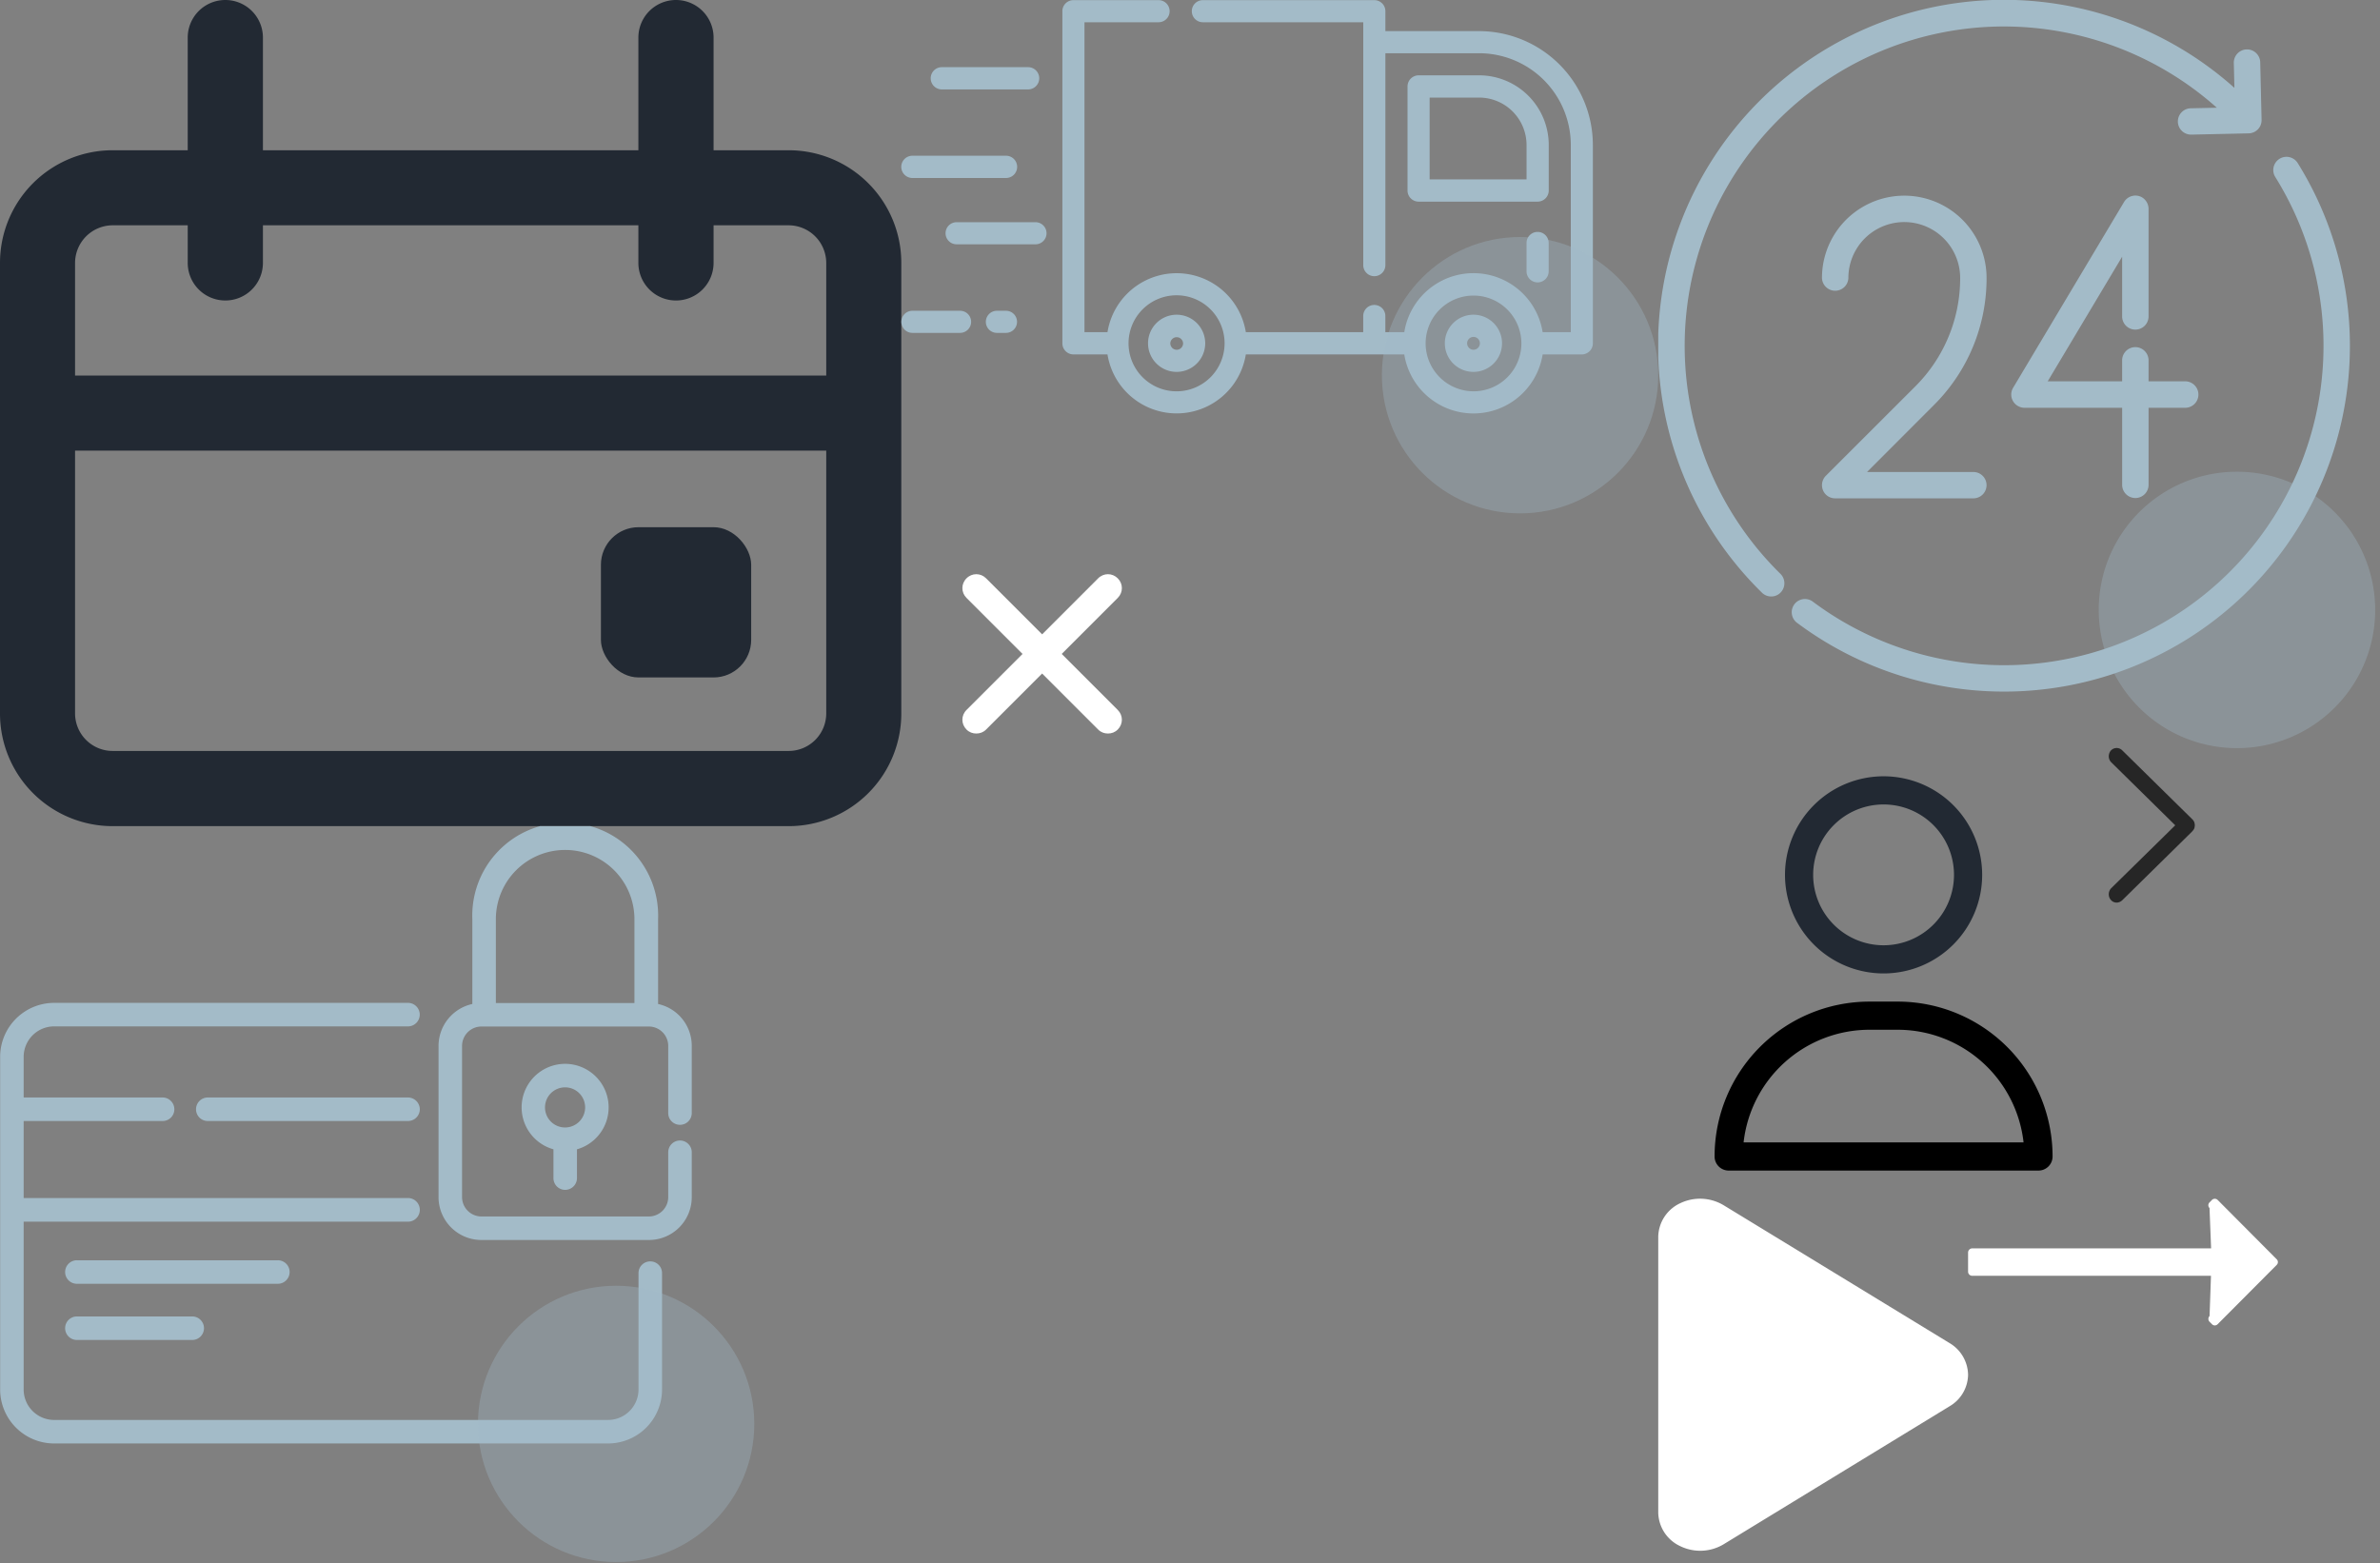 <?xml version="1.0" encoding="utf-8"?><svg width="169" height="111" viewBox="0 0 169 111" xmlns="http://www.w3.org/2000/svg" xmlns:xlink="http://www.w3.org/1999/xlink"><rect x="0" y="0" width="169" height="111" fill="#808080" stroke="none"/><view id="arrow" viewBox="149.75 53.13 6.1 10.97"/><svg width="6.1" height="10.97" viewBox="0 0 6.1 10.97" x="149.75" y="53.13" xmlns="http://www.w3.org/2000/svg"><defs><style>.acls-1{fill:#262626;fill-rule:evenodd}</style></defs><path class="acls-1" d="M.55 10.97a.53.53 0 01-.41-.19.6.6 0 01-.15-.4.631.631 0 01.17-.43l4.55-4.47L.16 1A.607.607 0 01-.01.58.629.629 0 01.14.17a.559.559 0 01.8-.02l4.98 4.9.01.01a.657.657 0 01.12.17.7.7 0 01.05.25.742.742 0 01-.05.25.61.61 0 01-.12.16c0 .01-.01.01-.01.02l-4.98 4.9a.589.589 0 01-.39.16z"/></svg><view id="calendar" viewBox="0 0 64 58.67"/><svg viewBox="0 0 64 58.67" width="64" height="58.67" xmlns="http://www.w3.org/2000/svg"><defs><style>.bcls-1{fill:#222933}</style></defs><g id="bLayer_2" data-name="Layer 2"><g id="bLayer_1-2" data-name="Layer 1"><path class="bcls-1" d="M56 10.67h-5.33v-8a2.67 2.67 0 00-5.34 0v8H18.67v-8a2.67 2.67 0 00-5.34 0v8H8a8 8 0 00-8 8v32a8 8 0 008 8h48a8 8 0 008-8v-32a8 8 0 00-8-8zm2.67 40A2.67 2.67 0 0156 53.33H8a2.67 2.67 0 01-2.67-2.66V32h53.34zm0-24H5.33v-8A2.68 2.68 0 018 16h5.33v2.67a2.67 2.67 0 005.34 0V16h26.66v2.67a2.67 2.67 0 005.34 0V16H56a2.68 2.68 0 012.67 2.67z"/><rect class="bcls-1" x="42.67" y="37.44" width="10.67" height="10.67" rx="2.67" ry="2.67"/></g></g></svg><view id="cross" viewBox="64 36.44 20 20"/><svg width="20" height="20" viewBox="0 0 92 92" x="64" y="36.44" xmlns="http://www.w3.org/2000/svg"><path fill="#fff" d="M70.7 64.3c1.8 1.8 1.8 4.6 0 6.4-.9.9-2 1.3-3.2 1.3-1.2 0-2.3-.4-3.2-1.3L46 52.4 27.7 70.7c-.9.9-2 1.3-3.2 1.3s-2.3-.4-3.2-1.3c-1.8-1.8-1.8-4.6 0-6.4L39.6 46 21.3 27.7c-1.8-1.8-1.8-4.6 0-6.4 1.8-1.8 4.6-1.8 6.4 0L46 39.6l18.3-18.3c1.8-1.8 4.6-1.8 6.4 0 1.8 1.8 1.8 4.6 0 6.4L52.4 46l18.3 18.3z"/></svg><view id="delivery" viewBox="64 0 53.75 36.44"/><svg id="dГруппа_2" data-name="Группа 2" width="53.75" height="36.44" viewBox="0 0 53.75 36.44" x="64" xmlns="http://www.w3.org/2000/svg"><defs><style>.dcls-1,.dcls-2{fill:#a3bbc8}.dcls-1{fill-rule:evenodd}.dcls-2{opacity:.34}</style></defs><path id="ddelivery-truck" class="dcls-1" d="M812.816 1025.33h-6.126a.79.79 0 000 1.58h6.126a.79.79 0 000-1.58zm.524 11.01h-5.6a.785.785 0 100 1.57h5.6a.785.785 0 100-1.57zm-2.094-4.72H804.6a.79.79 0 000 1.58h6.65a.79.79 0 00-.004-1.58zm0 11.01h-.646a.785.785 0 100 1.57h.644a.785.785 0 10.002-1.57zm-3.263 0H804.6a.785.785 0 100 1.57h3.387a.785.785 0 10-.004-1.57zm36.86-19.86h-6.657v-1.42a.784.784 0 00-.786-.78h-12.175a.785.785 0 100 1.57h11.39v17.22a.786.786 0 101.571 0v-15.02h6.657a6.519 6.519 0 016.509 6.52v13.29h-2a4.974 4.974 0 00-9.824 0h-1.345v-1.12a.786.786 0 10-1.571 0v1.12h-8.336a4.974 4.974 0 00-9.823 0h-1.634v-22.01h5.261a.785.785 0 100-1.57h-6.046a.783.783 0 00-.785.78v23.59a.791.791 0 00.785.79h2.419a4.974 4.974 0 009.823 0h11.252a4.974 4.974 0 009.824 0h2.782a.791.791 0 00.785-.79v-14.08a8.094 8.094 0 00-8.076-8.09zm-21.475 25.58a3.41 3.41 0 113.4-3.41 3.411 3.411 0 01-3.4 3.41zm21.075 0a3.411 3.411 0 01-3.4-3.41 3.4 3.4 0 113.4 3.41zm.4-22.44h-4.3a.791.791 0 00-.785.79v7.39a.791.791 0 00.785.79H849a.792.792 0 00.786-.79v-3.23a4.949 4.949 0 00-4.943-4.95zm3.367 7.39h-6.882v-5.81h3.515a3.371 3.371 0 013.367 3.37v2.44zm-24.842 9.61a2.03 2.03 0 102.024 2.03 2.029 2.029 0 00-2.024-2.03zm0 2.49a.46.46 0 01-.455-.46.455.455 0 01.909 0 .46.46 0 01-.454.46zm21.075-2.49a2.03 2.03 0 102.025 2.03 2.03 2.03 0 00-2.025-2.03zm0 2.49a.46.46 0 01-.454-.46.454.454 0 01.908 0 .46.46 0 01-.454.46zm4.552-8.37a.783.783 0 00-.785.78v1.99a.786.786 0 101.571 0v-1.99a.784.784 0 00-.781-.78z" transform="translate(-803.812 -1020.56)"/><circle class="dcls-2" cx="43.938" cy="26.645" r="9.812"/></svg><view id="link-arrow" viewBox="139.75 85.13 22 9"/><svg width="22" height="9" viewBox="0 0 22 9" x="139.75" y="85.13" xmlns="http://www.w3.org/2000/svg"><defs><style>.ecls-1{fill:#fff;fill-rule:evenodd}</style></defs><path class="ecls-1" d="M.3 5.472h16.948l-.1 2.857a.292.292 0 000 .41l.172.172a.28.28 0 00.2.086.285.285 0 00.2-.084l4.193-4.211A.292.292 0 0022 4.5a.283.283 0 00-.084-.2L17.723.087a.289.289 0 00-.407 0l-.172.173a.287.287 0 00-.084.2.278.278 0 00.084.2l.113 2.865H.292A.3.3 0 000 3.82v1.37a.292.292 0 00.3.282z"/></svg><view id="payment" viewBox="0 58.67 53.56 52.25"/><svg id="fГруппа_3" data-name="Группа 3" width="53.56" height="52.25" viewBox="0 0 53.56 52.25" y="58.67" xmlns="http://www.w3.org/2000/svg"><defs><style>.fcls-1,.fcls-2{fill:#a3bbc8}.fcls-1{fill-rule:evenodd}.fcls-2{opacity:.34}</style></defs><path id="fcredit-card" class="fcls-1" d="M1444.43 1042.32a.83.83 0 00-.84.83v8.27a2.164 2.164 0 01-2.16 2.16h-39.34a2.164 2.164 0 01-2.16-2.16v-11.92h27.29a.84.84 0 100-1.68h-27.29v-5.47h9.87a.828.828 0 00.83-.83.837.837 0 00-.83-.84h-9.87v-2.88a2.166 2.166 0 012.16-2.17h25.13a.835.835 0 100-1.67h-25.13a3.839 3.839 0 00-3.83 3.84v23.62a3.837 3.837 0 003.83 3.83h39.34a3.837 3.837 0 003.83-3.83v-8.27a.828.828 0 00-.83-.83zm-17.21-11.64H1413a.837.837 0 00-.83.84.828.828 0 00.83.83h14.22a.837.837 0 00.84-.83.845.845 0 00-.84-.84zm-9.24 11.56h-14.27a.835.835 0 000 1.67h14.27a.835.835 0 100-1.67zm-6.08 3.99h-8.19a.835.835 0 000 1.67h8.19a.835.835 0 000-1.67zm34.63-13.61a.832.832 0 00.84-.84v-4.77a3.038 3.038 0 00-2.39-2.97v-6.02a6.6 6.6 0 10-13.19 0v6.02a3.053 3.053 0 00-2.4 2.97v10.75a3.045 3.045 0 003.04 3.04h11.9a3.039 3.039 0 003.04-3.04v-3.19a.835.835 0 00-1.67 0v3.19a1.379 1.379 0 01-1.37 1.37h-11.9a1.379 1.379 0 01-1.37-1.37v-10.75a1.379 1.379 0 011.37-1.37h11.9a1.379 1.379 0 011.37 1.37v4.77a.83.83 0 00.83.84zm-3.23-8.65h-9.84v-5.95a4.92 4.92 0 119.84 0v5.95zm-4.92 4.32a3.092 3.092 0 00-.83 6.07v2.04a.83.83 0 00.83.84.839.839 0 00.84-.84v-2.04a3.094 3.094 0 00-.84-6.07zm0 4.52a1.425 1.425 0 111.42-1.43 1.428 1.428 0 01-1.42 1.43z" transform="translate(-1398.25 -1011.41)"/><circle class="fcls-2" cx="43.75" cy="42.45" r="9.81"/></svg><view id="play" viewBox="117.75 85.13 22 25"/><svg width="22" height="25" viewBox="0 0 22 25" x="117.75" y="85.13" xmlns="http://www.w3.org/2000/svg"><defs><style>.gcls-1{fill:#fff;fill-rule:evenodd}</style></defs><path id="gForm_24" data-name="Form 24" class="gcls-1" d="M970.684 3900.74l-16.044 9.8a3.228 3.228 0 01-3.062.14 2.685 2.685 0 01-1.579-2.39v-19.59a2.685 2.685 0 011.579-2.39 3.258 3.258 0 013.062.15l16.044 9.79a2.666 2.666 0 011.316 2.25 2.638 2.638 0 01-1.316 2.24z" transform="translate(-950 -3886)"/></svg><view id="support" viewBox="117.75 0 50.875 53.13"/><svg id="hГруппа_1" data-name="Группа 1" width="50.875" height="53.13" viewBox="0 0 50.875 53.13" x="117.75" xmlns="http://www.w3.org/2000/svg"><defs><style>.hcls-1,.hcls-2{fill:#a3bbc8;fill-rule:evenodd}.hcls-1{opacity:.34}</style></defs><path class="hcls-1" d="M263.984 1044.59a9.815 9.815 0 11-9.8 9.82 9.811 9.811 0 019.8-9.82z" transform="translate(-222.906 -1011.09)"/><path class="hcls-2" d="M268.312 1022.67a.937.937 0 00-1.592.99 22.684 22.684 0 01-32.86 30.14.938.938 0 00-1.125 1.5 24.559 24.559 0 0035.577-32.63zm-23.03 21.94h-7.55l4.743-4.75a12.68 12.68 0 003.744-9.03 5.844 5.844 0 10-11.688 0 .938.938 0 001.875 0 3.969 3.969 0 117.938 0 10.836 10.836 0 01-3.195 7.71l-6.344 6.34a.949.949 0 00-.2 1.03.93.93 0 00.866.57h9.813a.935.935 0 10-.002-1.87zm15.039-6.44h-2.6v-1.52a.938.938 0 00-1.875 0v1.52h-5.286l5.286-8.85v4.21a.938.938 0 101.875 0v-7.62a.957.957 0 00-.456-.8.94.94 0 00-1.286.33l-7.875 13.19a.933.933 0 00-.011.94.951.951 0 00.816.48h6.938v5.5a.938.938 0 001.875 0v-5.5h2.6a.94.94 0 00-.001-1.88zm5.33-22.63a.938.938 0 10-1.875.04l.042 1.75a24.556 24.556 0 00-33.549 35.85.93.93 0 00.656.27.92.92 0 00.669-.28.942.942 0 00-.013-1.33 22.679 22.679 0 0115.882-38.87 22.745 22.745 0 0115.107 5.77l-1.843.04a.935.935 0 00.022 1.87h.023l4.06-.09a.934.934 0 00.915-.96z" transform="translate(-222.906 -1011.09)"/></svg><view id="user" viewBox="117.75 53.13 32 32"/><svg viewBox="0 0 32 32" width="32" height="32" x="117.75" y="53.13" xmlns="http://www.w3.org/2000/svg"><path fill="#222933" d="M16 16a7 7 0 10-7-7 7 7 0 007 7zm0-12a5 5 0 11-5 5 5 5 0 015-5z"/><path d="M17 18h-2A11 11 0 004 29a1 1 0 001 1h22a1 1 0 001-1 11 11 0 00-11-11zM6.06 28A9 9 0 0115 20h2a9 9 0 018.94 8z"/></svg></svg>